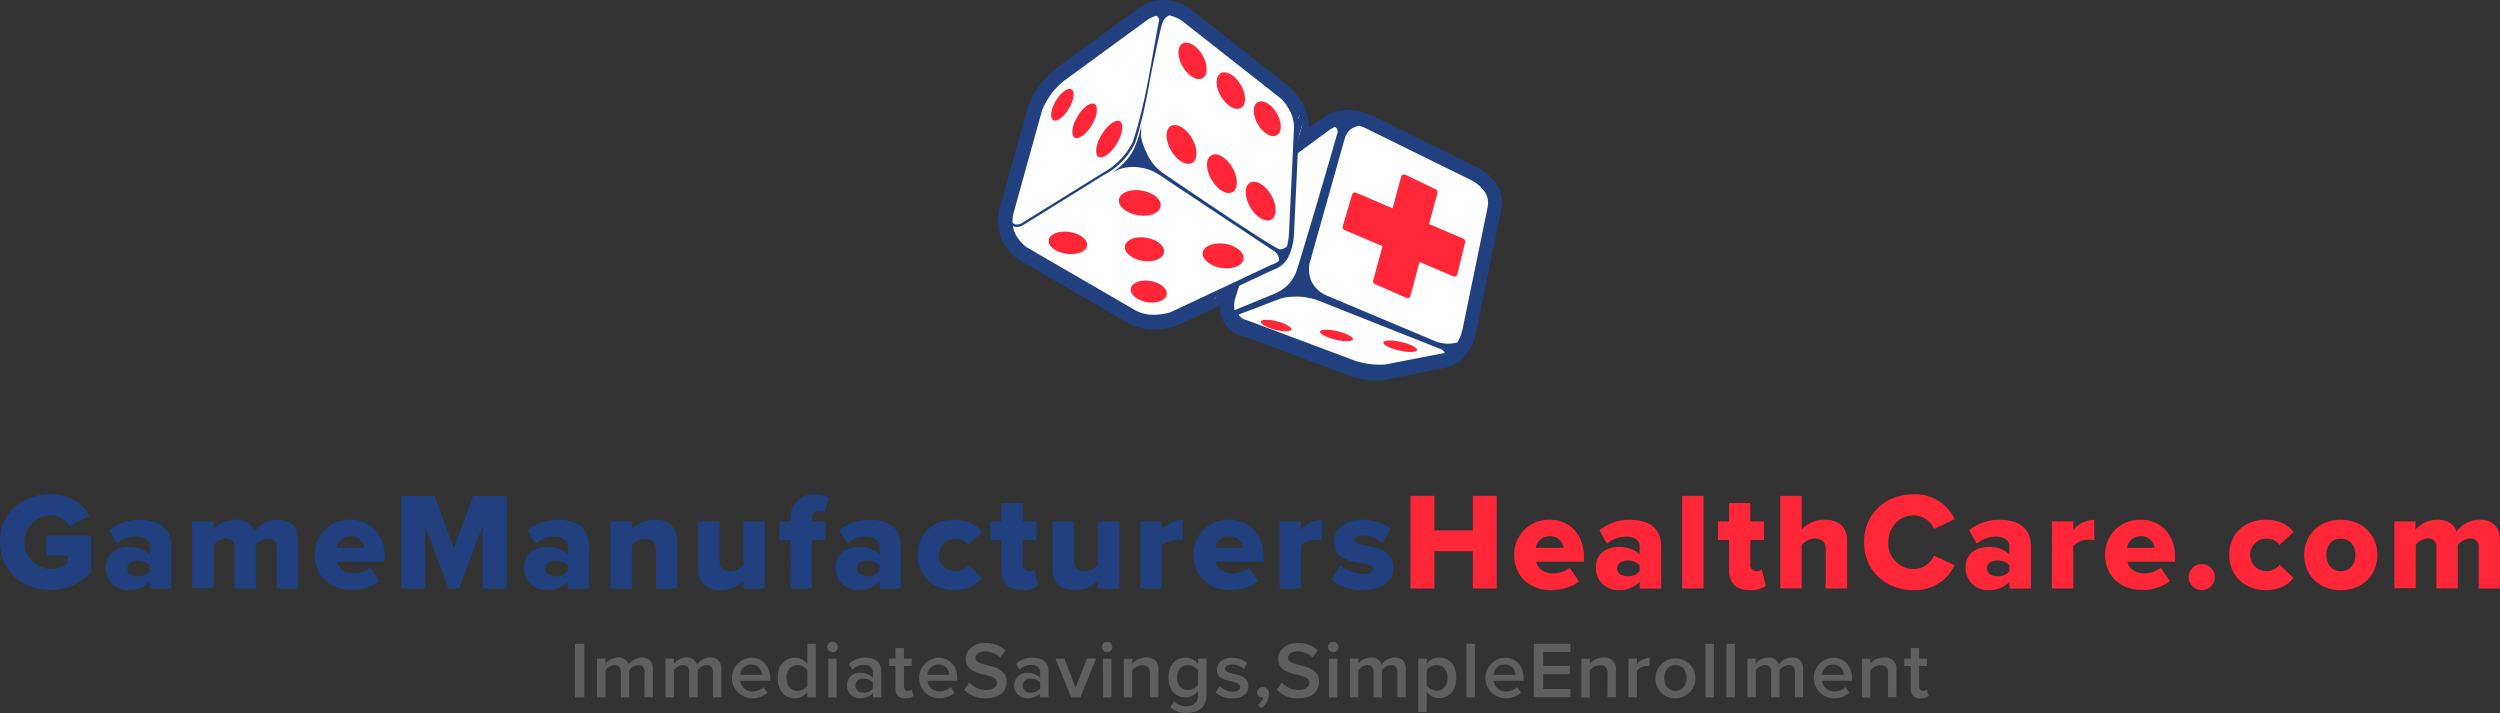 <svg xmlns="http://www.w3.org/2000/svg" viewBox="0 0 636.53 181.55"><rect x="0" y="0" width="636.53" height="181.55" fill="#333333" stroke="none"/><defs><style>.cls-1{fill:#fff;}.cls-2{fill:#204080;}.cls-3,.cls-4{fill:#ff2737;}.cls-4{fill-rule:evenodd;}.cls-5{fill:#5f5f5f;}</style></defs><title>gmhc-logo-Asset 1</title><g id="Layer_2" data-name="Layer 2"><g id="Layer_1-2" data-name="Layer 1"><path class="cls-1" d="M255.08,56.24s-.82,5.58,7.45,10.34S290,81.88,290,81.88a17.63,17.63,0,0,0,9.3-1.24c4.55-2.07,14.27-6.41,14.27-6.41s-2.9,5.17.41,7.24,33.91,13.85,34.53,13.85,15.51-2.07,18.82-4.34,7-3.72,7.65-9.51,5.58-30,5.58-30,1.24-5.58-6.82-8.68-29.78-13-29.78-13l-11.78,5.59s-.42-8.69-5.38-12.2-27.7-21.51-27.7-21.51-4.35-1.44-12.2,3.93-21.92,16.34-24,22.13S255.08,56.24,255.08,56.24Z"/><path class="cls-2" d="M12.76,125.86a11.09,11.09,0,0,1,10.08,5.48L17.75,134a5.87,5.87,0,0,0-5-2.8,6.83,6.83,0,0,0,0,13.65,7.35,7.35,0,0,0,4.46-1.42v-2H11.81v-5.06H23.19v9.23a13.61,13.61,0,0,1-10.43,4.59c-7,0-12.76-4.7-12.76-12.19S5.73,125.86,12.76,125.86Z"/><path class="cls-2" d="M38.11,148.13a7.06,7.06,0,0,1-5.3,2.12,5.64,5.64,0,0,1-5.87-5.62c0-4.13,3.25-5.37,5.87-5.37,2.26,0,4.28.7,5.3,2v-2.16c0-1.48-1.27-2.47-3.46-2.47a7.61,7.61,0,0,0-4.85,1.8L27.86,135a12.06,12.06,0,0,1,7.74-2.65c4.1,0,8,1.52,8,6.82v10.68H38.11Zm0-4.21a3.9,3.9,0,0,0-3-1.2c-1.45,0-2.72.64-2.72,2s1.27,2,2.72,2a3.76,3.76,0,0,0,3-1.24Z"/><path class="cls-2" d="M70.46,139.43a2.05,2.05,0,0,0-2.26-2.29,3.94,3.94,0,0,0-3.08,1.66v11H59.68v-10.4a2,2,0,0,0-2.26-2.29,4,4,0,0,0-3,1.66v11H48.93V132.75h5.45v2.09A7.56,7.56,0,0,1,60,132.33c2.44,0,4.13,1,4.84,3a7.34,7.34,0,0,1,5.9-3c3.15,0,5.13,1.62,5.13,5.12v12.38H70.46Z"/><path class="cls-2" d="M89.24,132.33c5.05,0,8.73,3.71,8.73,9.51V143H85.81c.32,1.59,1.8,3,4.35,3a6.82,6.82,0,0,0,4.17-1.45l2.3,3.39a11.16,11.16,0,0,1-7.15,2.26c-5.26,0-9.33-3.43-9.33-9A8.81,8.81,0,0,1,89.24,132.33Zm-3.5,7.14h7a3.27,3.27,0,0,0-3.53-2.93A3.37,3.37,0,0,0,85.74,139.47Z"/><path class="cls-2" d="M122.89,133.92l-6,15.91h-2.69l-5.94-15.91v15.91h-6.08V126.25h8.45l4.92,13.36,4.94-13.36H129v23.58h-6.08Z"/><path class="cls-2" d="M144.57,148.13a7.06,7.06,0,0,1-5.31,2.12,5.63,5.63,0,0,1-5.86-5.62c0-4.13,3.25-5.37,5.86-5.37,2.27,0,4.28.7,5.31,2v-2.16c0-1.48-1.28-2.47-3.47-2.47a7.6,7.6,0,0,0-4.84,1.8L134.32,135a12,12,0,0,1,7.74-2.65c4.1,0,7.95,1.52,7.95,6.82v10.68h-5.44Zm0-4.21a3.92,3.92,0,0,0-3-1.2c-1.45,0-2.73.64-2.73,2s1.28,2,2.73,2a3.78,3.78,0,0,0,3-1.24Z"/><path class="cls-2" d="M167,140c0-2.08-1.1-2.82-2.8-2.82a4.21,4.21,0,0,0-3.32,1.66v11h-5.44V132.75h5.44v2.09a7.74,7.74,0,0,1,5.91-2.51c3.88,0,5.65,2.26,5.65,5.41v12.09H167Z"/><path class="cls-2" d="M189.29,147.78a7.77,7.77,0,0,1-5.9,2.47c-3.89,0-5.62-2.19-5.62-5.34V132.75h5.44v9.94c0,2.05,1.06,2.75,2.83,2.75a4.07,4.07,0,0,0,3.25-1.66v-11h5.45v17.08h-5.45Z"/><path class="cls-2" d="M201.28,137.49h-2.83v-4.74h2.83v-.85a5.78,5.78,0,0,1,6.11-6,7.8,7.8,0,0,1,3.61.78l-1,3.71a2.89,2.89,0,0,0-1.41-.35,1.79,1.79,0,0,0-1.88,2v.7h3.47v4.74h-3.47v12.34h-5.44Z"/><path class="cls-2" d="M223.94,148.13a7.06,7.06,0,0,1-5.3,2.12,5.64,5.64,0,0,1-5.87-5.62c0-4.13,3.25-5.37,5.87-5.37,2.26,0,4.27.7,5.3,2v-2.16c0-1.48-1.27-2.47-3.46-2.47a7.61,7.61,0,0,0-4.85,1.8L213.69,135a12,12,0,0,1,7.74-2.65c4.1,0,7.95,1.52,7.95,6.82v10.68h-5.44Zm0-4.21a3.92,3.92,0,0,0-3-1.2c-1.45,0-2.72.64-2.72,2s1.27,2,2.72,2a3.78,3.78,0,0,0,3-1.24Z"/><path class="cls-2" d="M243,132.33c3.68,0,6,1.62,7,3.14l-3.53,3.29a3.74,3.74,0,0,0-3.22-1.62,4.15,4.15,0,1,0,3.22,6.64l3.53,3.33c-1,1.48-3.32,3.14-7,3.14-5.34,0-9.33-3.6-9.33-9S237.62,132.33,243,132.33Z"/><path class="cls-2" d="M255,145.23v-7.74h-2.83v-4.74H255v-4.66h5.41v4.66h3.47v4.74h-3.47v6.22a1.55,1.55,0,0,0,1.52,1.73,2.14,2.14,0,0,0,1.38-.42l1.06,4.1a5.91,5.91,0,0,1-4,1.13C256.86,150.25,255,148.52,255,145.23Z"/><path class="cls-2" d="M279.52,147.78a7.78,7.78,0,0,1-5.91,2.47c-3.89,0-5.62-2.19-5.62-5.34V132.75h5.45v9.94c0,2.05,1.06,2.75,2.83,2.75a4.07,4.07,0,0,0,3.25-1.66v-11H285v17.08h-5.44Z"/><path class="cls-2" d="M290.34,132.75h5.44v2.16a7.44,7.44,0,0,1,5.34-2.58v5.27a4.28,4.28,0,0,0-1.34-.18c-1.42,0-3.29.6-4,1.59v10.82h-5.44Z"/><path class="cls-2" d="M313,132.33c5.06,0,8.74,3.71,8.74,9.51V143H309.54c.31,1.59,1.8,3,4.34,3a6.8,6.8,0,0,0,4.17-1.45l2.3,3.39c-1.69,1.52-4.52,2.26-7.14,2.26-5.27,0-9.33-3.43-9.33-9A8.81,8.81,0,0,1,313,132.33Zm-3.5,7.14h7a3.28,3.28,0,0,0-3.54-2.93A3.38,3.38,0,0,0,309.46,139.47Z"/><path class="cls-2" d="M325.8,132.75h5.44v2.16a7.44,7.44,0,0,1,5.34-2.58v5.27a4.28,4.28,0,0,0-1.34-.18c-1.42,0-3.29.6-4,1.59v10.82H325.8Z"/><path class="cls-2" d="M341.28,143.89a10.69,10.69,0,0,0,6,2.26c1.63,0,2.3-.53,2.3-1.27s-1.16-1.2-2.93-1.49c-2.9-.49-7-1.09-7-5.44,0-3,2.58-5.62,7.32-5.62a12.05,12.05,0,0,1,7.14,2.26L352,138.2a7.62,7.62,0,0,0-5-1.88c-1.27,0-2.16.43-2.16,1.17s.92,1.06,2.73,1.38c2.9.49,7.21,1.2,7.21,5.73,0,3.25-2.86,5.65-7.78,5.65a12.73,12.73,0,0,1-8-2.61Z"/><path class="cls-3" d="M375,140.35h-9.79v9.48h-6.08V126.25h6.08v8.8H375v-8.8h6.08v23.58H375Z"/><path class="cls-3" d="M394.56,132.33c5.06,0,8.74,3.71,8.74,9.51V143H391.13c.32,1.59,1.81,3,4.35,3a6.8,6.8,0,0,0,4.17-1.45L402,148c-1.69,1.52-4.52,2.26-7.14,2.26-5.27,0-9.33-3.43-9.33-9A8.81,8.81,0,0,1,394.56,132.33Zm-3.5,7.14h7a3.28,3.28,0,0,0-3.54-2.93A3.38,3.38,0,0,0,391.06,139.47Z"/><path class="cls-3" d="M417.47,148.13a7.06,7.06,0,0,1-5.3,2.12,5.64,5.64,0,0,1-5.87-5.62c0-4.13,3.25-5.37,5.87-5.37,2.26,0,4.28.7,5.3,2v-2.16c0-1.48-1.27-2.47-3.46-2.47a7.56,7.56,0,0,0-4.84,1.8L407.22,135a12.06,12.06,0,0,1,7.74-2.65c4.1,0,8,1.52,8,6.82v10.68h-5.45Zm0-4.21a3.89,3.89,0,0,0-3-1.2c-1.45,0-2.72.64-2.72,2s1.27,2,2.72,2a3.75,3.75,0,0,0,3-1.24Z"/><path class="cls-3" d="M428.29,126.25h5.45v23.58h-5.45Z"/><path class="cls-3" d="M440.24,145.23v-7.74h-2.83v-4.74h2.83v-4.66h5.41v4.66h3.47v4.74h-3.47v6.22a1.55,1.55,0,0,0,1.52,1.73,2.14,2.14,0,0,0,1.38-.42l1.06,4.1a5.91,5.91,0,0,1-4,1.13C442.12,150.25,440.24,148.52,440.24,145.23Z"/><path class="cls-3" d="M464.85,139.89c0-2.08-1.1-2.75-2.83-2.75a4.2,4.2,0,0,0-3.29,1.66v11h-5.44V126.25h5.44v8.59a7.74,7.74,0,0,1,5.91-2.51c3.89,0,5.65,2.19,5.65,5.34v12.16h-5.44Z"/><path class="cls-3" d="M474.61,138.06c0-7.29,5.51-12.2,12.58-12.2a11,11,0,0,1,10.47,6.33l-5.23,2.47a5.74,5.74,0,0,0-5.24-3.43c-3.67,0-6.4,3-6.4,6.83a6.48,6.48,0,0,0,6.4,6.82,5.74,5.74,0,0,0,5.24-3.43l5.23,2.47a11,11,0,0,1-10.47,6.33C480.12,150.25,474.61,145.3,474.61,138.06Z"/><path class="cls-3" d="M511.62,148.13a7.06,7.06,0,0,1-5.3,2.12,5.64,5.64,0,0,1-5.87-5.62c0-4.13,3.25-5.37,5.87-5.37,2.26,0,4.28.7,5.3,2v-2.16c0-1.48-1.27-2.47-3.46-2.47a7.56,7.56,0,0,0-4.84,1.8L501.37,135a12.06,12.06,0,0,1,7.74-2.65c4.1,0,8,1.52,8,6.82v10.68h-5.45Zm0-4.21a3.89,3.89,0,0,0-3-1.2c-1.45,0-2.72.64-2.72,2s1.27,2,2.72,2a3.75,3.75,0,0,0,3-1.24Z"/><path class="cls-3" d="M522.44,132.75h5.45v2.16a7.44,7.44,0,0,1,5.34-2.58v5.27a4.31,4.31,0,0,0-1.35-.18,5.43,5.43,0,0,0-4,1.59v10.82h-5.45Z"/><path class="cls-3" d="M545.07,132.33c5.06,0,8.73,3.71,8.73,9.51V143H541.64c.32,1.59,1.8,3,4.35,3a6.8,6.8,0,0,0,4.17-1.45l2.3,3.39a11.15,11.15,0,0,1-7.14,2.26c-5.27,0-9.34-3.43-9.34-9A8.81,8.81,0,0,1,545.07,132.33Zm-3.5,7.14h7a3.27,3.27,0,0,0-3.53-2.93A3.37,3.37,0,0,0,541.57,139.47Z"/><path class="cls-3" d="M560.59,143.61a3.32,3.32,0,1,1-3.32,3.32A3.36,3.36,0,0,1,560.59,143.61Z"/><path class="cls-3" d="M576.93,132.33c3.67,0,6,1.62,7,3.14l-3.54,3.29a3.73,3.73,0,0,0-3.22-1.62,4.15,4.15,0,1,0,3.22,6.64l3.54,3.33c-1,1.48-3.33,3.14-7,3.14-5.34,0-9.34-3.6-9.34-9S571.59,132.33,576.93,132.33Z"/><path class="cls-3" d="M586.68,141.27c0-4.81,3.5-8.94,9.3-8.94s9.33,4.13,9.33,8.94-3.46,9-9.33,9S586.68,146.08,586.68,141.27Zm13.05,0c0-2.26-1.34-4.13-3.75-4.13s-3.68,1.87-3.68,4.13,1.31,4.17,3.68,4.17S599.73,143.57,599.73,141.27Z"/><path class="cls-3" d="M631.12,139.43a2.05,2.05,0,0,0-2.26-2.29,4,4,0,0,0-3.08,1.66v11h-5.44v-10.4a2,2,0,0,0-2.26-2.29,4,4,0,0,0-3,1.66v11h-5.45V132.75H615v2.09a7.56,7.56,0,0,1,5.62-2.51c2.44,0,4.14,1,4.84,3a7.34,7.34,0,0,1,5.91-3c3.14,0,5.12,1.62,5.12,5.12v12.38h-5.41Z"/><path class="cls-2" d="M309.65,75.46l.13-.27-11.42,5.33-.07,0a15.94,15.94,0,0,1-5.26.66,10.58,10.58,0,0,1-4.77-1.39L261,64l0,0a10.31,10.31,0,0,1-3.53-4.16,9.11,9.11,0,0,1-.56-5.21v-.06l7.46-26.75,0-.07a21.18,21.18,0,0,1,2.42-4.4,20.7,20.7,0,0,1,4.6-4.41l.15-.1h0L291,4.53l.05,0a8.59,8.59,0,0,1,5.23-1.83,10.09,10.09,0,0,1,5.21,1.68l.05,0,25.25,19.87.05.05a12.72,12.72,0,0,1,2.88,4.13,10.57,10.57,0,0,1,.63,2.08L332,27a16.09,16.09,0,0,0-3.25-4.56l-.05,0-.17-.15-25.4-20L303,2.13l-.08,0A12.63,12.63,0,0,0,296.33,0a11,11,0,0,0-6.13,1.86h-.05L269.81,16.75a22.66,22.66,0,0,0-5.18,5,24.73,24.73,0,0,0-2.74,4.93l-.05.1-.07.24-7.48,26.88,0,.2v.07a11.63,11.63,0,0,0,.75,6.72,12.94,12.94,0,0,0,4.41,5.26l.05,0,.14.1,27.32,15.87a13.33,13.33,0,0,0,5.95,1.75,18.72,18.72,0,0,0,6.15-.76l.13,0,.26-.1,8-3.73a15.46,15.46,0,0,1,1.22-2.48A8.1,8.1,0,0,1,309.65,75.46Z"/><path class="cls-2" d="M329.91,28.36A13.08,13.08,0,0,0,327,24.17l0-.05L301.65,4.24l0,0a10.24,10.24,0,0,0-5.31-1.71A8.82,8.82,0,0,0,291,4.35l-19.68,14.4h0a19.76,19.76,0,0,0-4.65,4.45,21.53,21.53,0,0,0-2.45,4.43l0,.09-7.46,26.76,0,.06a9.18,9.18,0,0,0,.58,5.32,10.48,10.48,0,0,0,3.58,4.24l0,0L288.17,80A10.62,10.62,0,0,0,293,81.39a16,16,0,0,0,5.33-.67l.09,0,25.91-12.09a6.45,6.45,0,0,0,3.78-3.37,15,15,0,0,0,1.36-5.81h0l1.26-26.77v0A11,11,0,0,0,329.91,28.36Zm-72,26.43,7.41-26.68a21.27,21.27,0,0,1,2.3-4.16A19.28,19.28,0,0,1,272,19.78h0l19.69-14.4h0A8.91,8.91,0,0,1,294.36,4a1.24,1.24,0,0,1,.49.39,1.27,1.27,0,0,1,.22,1c-2,10.33-3.34,20.83-6.64,30.69a17.39,17.39,0,0,1-3.34,4.7A17.7,17.7,0,0,1,280.83,44h0L260.22,56.77a2.59,2.59,0,0,1-1.62.37,1.76,1.76,0,0,1-.78-.4A7.64,7.64,0,0,1,257.94,54.79Zm70.28,4.55a17.2,17.2,0,0,1-.51,3.43,3.59,3.59,0,0,1-1.72.74c-1.33.08-29.93-19.5-29.93-19.5a12.11,12.11,0,0,1-3.92-4.72c-1.6-3.3-1.58-4.7-1.58-4.7l.05-2.48a25,25,0,0,1-2.13,6.34,15.23,15.23,0,0,1-4.29,4.79l-1.26.92a10,10,0,0,1,6.47-1.61c4,.38,5.55,1.81,8.48,3.77L324.49,64a3.24,3.24,0,0,1,1,1.24,5.64,5.64,0,0,1,.19,1.13,5,5,0,0,1-1.79,1l-.07,0L298,79.51a14.85,14.85,0,0,1-4.87.62,9.39,9.39,0,0,1-4.28-1.25L261.58,63.06a9.19,9.19,0,0,1-3.15-3.69,6.35,6.35,0,0,1-.53-1.82,2,2,0,0,0,.6.21,3.17,3.17,0,0,0,2-.44h0l20.58-12.78A18.09,18.09,0,0,0,289,36.41l0,0c.84-2.54,1.52-5.16,2.15-7.83h0c.68-3,1.24-6,1.77-9C294.12,13.72,295.5,7,296,5.81a3.05,3.05,0,0,1,1.7-1.9,9.9,9.9,0,0,1,3.19,1.34l25.24,19.84a11.89,11.89,0,0,1,2.59,3.76,9.41,9.41,0,0,1,.75,3.73Z"/><path class="cls-3" d="M285.14,30.88c1.06.63.73,3.17-.78,5.68s-3.56,4-4.65,3.38-.72-3.17.78-5.67,3.56-4,4.65-3.39Z"/><path class="cls-2" d="M285.77,51h0v0s0,0,0,0h0c0,.07,0,.14,0,.22h0a1,1,0,0,0,.15.54.68.68,0,0,0,.12.22,3.14,3.14,0,0,0,.92.93h0c.14.09.26.18.41.26l.43.23a7.81,7.81,0,0,0,2.5.68h0a2.73,2.73,0,0,0,.41,0l.44,0a5.91,5.91,0,0,0,2.13-.38h0a2.44,2.44,0,0,0,.24-.1l.22-.12c.53-.31.75-.73,1.3-1a.47.47,0,0,1,0,.16h0v.06s0,0,0,.06h0A2.2,2.2,0,0,1,293.9,54l-.24.14-.26.11h0a6.41,6.41,0,0,1-2.3.41h-.46l-.44,0h0a8.1,8.1,0,0,1-2.64-.72l-.46-.25a5.11,5.11,0,0,1-.46-.28h0a4,4,0,0,1-1-1l-.15-.27a1.54,1.54,0,0,1-.17-.73h0a1.09,1.09,0,0,1,0-.31h0s0,0,0-.06a.06.06,0,0,1,0-.06h0a2,2,0,0,1,1-1.14,1.69,1.69,0,0,1,.27-.13h0c-.24.51-.72.95-.89,1.42Z"/><path class="cls-3" d="M300,32c2,.66,4.09,3.33,4.55,6s-.8,4.22-2.86,3.56-4.09-3.33-4.57-6S297.9,31.31,300,32Z"/><path class="cls-3" d="M321.9,25.93c1.84.6,3.68,3,4.12,5.38s-.73,3.81-2.6,3.21-3.7-3-4.11-5.38.72-3.81,2.59-3.21Z"/><path class="cls-3" d="M312.58,18.56c1.93.63,3.87,3.15,4.33,5.64s-.78,4-2.71,3.36-3.88-3.15-4.34-5.64.78-4,2.72-3.36Z"/><path class="cls-3" d="M302.84,11c1.94.62,3.88,3.15,4.31,5.63s-.77,4-2.71,3.36-3.88-3.15-4.31-5.63.75-4,2.71-3.36Z"/><path class="cls-3" d="M320.16,46.43c2,.66,4.09,3.33,4.55,6s-.8,4.22-2.86,3.55-4.09-3.33-4.58-6,.83-4.22,2.89-3.55Z"/><path class="cls-3" d="M310.27,39.46c2.06.67,4.1,3.33,4.56,6S314,49.63,312,49s-4.09-3.33-4.58-6,.83-4.21,2.88-3.55Z"/><path class="cls-3" d="M290.2,48.45c2.95.31,5.33,2,5.33,3.77s-2.38,3-5.33,2.65-5.33-2-5.33-3.77,2.4-3,5.33-2.65Z"/><path class="cls-3" d="M271.89,59c2.71.28,4.92,1.76,4.92,3.32s-2.21,2.61-4.92,2.34S267,62.9,267,61.34s2.23-2.6,4.94-2.33Z"/><path class="cls-3" d="M292.48,71.48c2.54.27,4.6,1.73,4.6,3.26S295,77.29,292.48,77s-4.58-1.72-4.58-3.25,2.06-2.56,4.58-2.29Z"/><path class="cls-3" d="M311.44,62c2.88.31,5.2,2,5.2,3.7s-2.32,2.9-5.2,2.59-5.23-2-5.23-3.69,2.35-2.9,5.23-2.6Z"/><path class="cls-3" d="M291.39,60.45c2.76.29,5,1.88,5,3.54s-2.25,2.78-5,2.49-5-1.88-5-3.54,2.26-2.79,5-2.49Z"/><path class="cls-3" d="M272.81,22.74c.95.55.66,2.75-.65,4.92s-3.1,3.49-4,2.94-.65-2.75.65-4.92,3.1-3.49,4-2.94Z"/><path class="cls-3" d="M278.7,26.49c1,.6.7,3-.7,5.35s-3.4,3.79-4.39,3.2-.7-3,.7-5.36,3.39-3.79,4.39-3.19Z"/><path class="cls-4" d="M325.14,81.81c2.13.54,3.76,1.47,3.64,2.07s-2,.64-4.12.09-3.75-1.48-3.63-2.08,2-.63,4.11-.08Z"/><path class="cls-4" d="M356.77,87.07c2.37.55,4.19,1.48,4,2.08s-2.18.63-4.55.08-4.19-1.47-4-2.07,2.18-.64,4.55-.09Z"/><path class="cls-4" d="M340.54,84.33c2.3.55,4.07,1.48,3.93,2.07s-2.13.64-4.43.09S336,85,336.11,84.42s2.11-.64,4.43-.09Z"/><path class="cls-2" d="M330.06,37.84l.27-.19.09-2-.3,1S330.1,37.11,330.06,37.84Z"/><path class="cls-2" d="M310.14,75l4.09-1.91.09-.28L312,73.94A5.63,5.63,0,0,0,310.14,75Z"/><path class="cls-2" d="M309.65,75.46l.49-.44-.36.17Z"/><path class="cls-2" d="M330.57,32.6v0l-.15,3c.44-1.47,1.28-4.31,2.15-7.2-.11-.35-.24-.7-.38-1-.06-.14-.13-.28-.19-.43l-1.63,3.54A11.21,11.21,0,0,1,330.57,32.6Z"/><path class="cls-2" d="M308.61,76.77a15.46,15.46,0,0,0-1.22,2.48l.66-.3,1.6-3.49A8.1,8.1,0,0,0,308.61,76.77Z"/><path class="cls-4" d="M372.46,60.73l-8.6-3.68L366,49.1a.78.78,0,0,0-.42-.9l-7.75-3.7a.77.77,0,0,0-1.08.49l-2.19,8.06-9.31-4a.78.78,0,0,0-1,.5l-2.38,8.07a.77.77,0,0,0,.44.93l9.69,4.13-2.37,8.72a.78.78,0,0,0,.44.91l8,3.54a.78.78,0,0,0,1.06-.51l2.29-8.65,8.58,3.66a.77.77,0,0,0,1.06-.53l2-8.2A.78.78,0,0,0,372.46,60.73Z"/><path class="cls-2" d="M381.37,47.41a12.57,12.57,0,0,0-4.84-4.59l-.1-.06-.14-.07-27-13.27A13.89,13.89,0,0,0,342.38,28a12.25,12.25,0,0,0-5.71,2l-.12.07-3.32,2.43a13.44,13.44,0,0,0-.66-4c-.87,2.89-1.71,5.73-2.15,7.2l-.09,2-.27.19c0,.4,0,.88-.07,1.44L338.61,33a13.76,13.76,0,0,1,1.3-.7,1.45,1.45,0,0,1,.47.45,1.48,1.48,0,0,1,.14,1.14c-3.41,11.81-6.8,23.51-10.41,35.17a10.35,10.35,0,0,1-2.42,3.69,11.08,11.08,0,0,1-3.42,2.14l-9.95,4.09a7.48,7.48,0,0,1,.14-2.9l1.24-3.86-1.38.66-.09.28L310.14,75l-.49.44L308.05,79l2.59-1.21c-.07,4.13,2.32,7.23,6.85,8.13L343,95.44h0l.29.11a23.15,23.15,0,0,0,4.6,1.16,17.9,17.9,0,0,0,4.85,0h.05l.09,0,15.77-3.21.26-.07.1,0a9.62,9.62,0,0,0,4.72-3.73,16,16,0,0,0,2.13-5.08l0-.08v-.1l6.34-30.94,0,0v-.09A8.68,8.68,0,0,0,381.37,47.41Zm-28.69,45.4a21.72,21.72,0,0,1-7.34-.84L317.49,81.53a3.17,3.17,0,0,1-2.15-1.43l11-4.18a16.57,16.57,0,0,1,9.42.64L367.13,89a2.73,2.73,0,0,1,.73.87Zm26.1-40.11-6.37,31h0a12.11,12.11,0,0,1-1.33,3.48,9,9,0,0,1-5.4-.2L337.49,75.12a7.84,7.84,0,0,1-3.56-3.42,8,8,0,0,1-.5-4.65l9-31.92a4.24,4.24,0,0,1,1.92-2.49,4.93,4.93,0,0,1,1.84-.61,14.86,14.86,0,0,1,1.57.64l26.95,13.26h0a9.29,9.29,0,0,1,3.54,3.25A5.23,5.23,0,0,1,378.78,52.7Z"/><path class="cls-5" d="M146.4,163.93h2.38v13.62H146.4Z"/><path class="cls-5" d="M164.12,171.12c0-1.06-.47-1.78-1.62-1.78a3,3,0,0,0-2.28,1.31v6.9h-2.15v-6.43c0-1.06-.47-1.78-1.63-1.78a3,3,0,0,0-2.27,1.33v6.88H152v-9.86h2.14V169a4.25,4.25,0,0,1,3.21-1.6,2.56,2.56,0,0,1,2.69,1.82,4.18,4.18,0,0,1,3.35-1.82c1.82,0,2.84,1,2.84,3v7.13h-2.14Z"/><path class="cls-5" d="M181.53,171.12c0-1.06-.47-1.78-1.62-1.78a3,3,0,0,0-2.28,1.31v6.9h-2.15v-6.43c0-1.06-.47-1.78-1.63-1.78a3,3,0,0,0-2.26,1.33v6.88h-2.15v-9.86h2.15V169a4.21,4.21,0,0,1,3.2-1.6,2.56,2.56,0,0,1,2.69,1.82,4.2,4.2,0,0,1,3.35-1.82c1.82,0,2.84,1,2.84,3v7.13h-2.14Z"/><path class="cls-5" d="M191.24,167.44c3,0,4.86,2.27,4.86,5.37v.51h-7.61a3,3,0,0,0,3.14,2.72,4.21,4.21,0,0,0,2.8-1.08l1,1.41a5.78,5.78,0,0,1-4,1.42,5.18,5.18,0,0,1-.17-10.35Zm-2.77,4.37H194a2.64,2.64,0,0,0-2.78-2.61A2.71,2.71,0,0,0,188.47,171.81Z"/><path class="cls-5" d="M205.57,176.2a4,4,0,0,1-3.16,1.59c-2.53,0-4.39-1.91-4.39-5.16s1.84-5.19,4.39-5.19a4,4,0,0,1,3.16,1.62v-5.13h2.15v13.62h-2.15Zm0-5.53a3.23,3.23,0,0,0-2.55-1.33c-1.69,0-2.78,1.37-2.78,3.29s1.09,3.27,2.78,3.27a3.24,3.24,0,0,0,2.55-1.31Z"/><path class="cls-5" d="M210.63,164.73A1.34,1.34,0,0,1,212,163.4a1.33,1.33,0,0,1,0,2.66A1.35,1.35,0,0,1,210.63,164.73Zm.27,3H213v9.86H210.9Z"/><path class="cls-5" d="M222.25,176.49a4.2,4.2,0,0,1-3.19,1.3,3.27,3.27,0,0,1-3.43-3.26,3.18,3.18,0,0,1,3.43-3.21,4.08,4.08,0,0,1,3.19,1.27v-1.47c0-1.14-.94-1.84-2.31-1.84a4,4,0,0,0-2.92,1.25l-.88-1.49a5.86,5.86,0,0,1,4.15-1.6c2.18,0,4.1.92,4.1,3.58v6.53h-2.14Zm0-2.68a2.9,2.9,0,0,0-2.35-1,1.79,1.79,0,1,0,0,3.53,2.87,2.87,0,0,0,2.35-1Z"/><path class="cls-5" d="M228,175.26v-5.69h-1.63v-1.88H228V165h2.15v2.7h2v1.88h-2v5.16c0,.68.32,1.17.94,1.17a1.41,1.41,0,0,0,1-.35l.51,1.61a2.82,2.82,0,0,1-2,.63A2.27,2.27,0,0,1,228,175.26Z"/><path class="cls-5" d="M238.89,167.44c3,0,4.85,2.27,4.85,5.37v.51h-7.61a3,3,0,0,0,3.14,2.72,4.19,4.19,0,0,0,2.8-1.08l1,1.41a5.78,5.78,0,0,1-4,1.42,5.18,5.18,0,0,1-.16-10.35Zm-2.78,4.37h5.55a2.64,2.64,0,0,0-2.77-2.61A2.72,2.72,0,0,0,236.11,171.81Z"/><path class="cls-5" d="M246.78,173.79a5.88,5.88,0,0,0,4.31,1.88c2,0,2.74-1,2.74-1.86,0-1.22-1.45-1.59-3.11-2-2.22-.55-4.83-1.2-4.83-4.08,0-2.25,2-4,5-4a7.07,7.07,0,0,1,5.1,1.9l-1.37,1.77a5.54,5.54,0,0,0-3.94-1.55c-1.41,0-2.3.67-2.3,1.7s1.38,1.4,3,1.81c2.24.57,4.92,1.27,4.92,4.23,0,2.27-1.6,4.2-5.27,4.2a7.26,7.26,0,0,1-5.53-2.16Z"/><path class="cls-5" d="M264.83,176.49a4.2,4.2,0,0,1-3.19,1.3,3.27,3.27,0,0,1-3.43-3.26,3.18,3.18,0,0,1,3.43-3.21,4.08,4.08,0,0,1,3.19,1.27v-1.47c0-1.14-.94-1.84-2.31-1.84a4,4,0,0,0-2.92,1.25l-.88-1.49a5.86,5.86,0,0,1,4.15-1.6c2.18,0,4.1.92,4.1,3.58v6.53h-2.14Zm0-2.68a2.9,2.9,0,0,0-2.35-1,1.79,1.79,0,1,0,0,3.53,2.87,2.87,0,0,0,2.35-1Z"/><path class="cls-5" d="M268.73,167.69H271l2.88,7.39,2.88-7.39h2.31l-4,9.86h-2.31Z"/><path class="cls-5" d="M280.57,164.73a1.33,1.33,0,1,1,1.32,1.33A1.33,1.33,0,0,1,280.57,164.73Zm.26,3H283v9.86h-2.15Z"/><path class="cls-5" d="M292.81,171.38c0-1.53-.77-2-2-2a3.26,3.26,0,0,0-2.53,1.33v6.88h-2.14v-9.86h2.14V169a4.67,4.67,0,0,1,3.47-1.6,2.85,2.85,0,0,1,3.19,3.17v6.94h-2.15Z"/><path class="cls-5" d="M299,178.53a3.83,3.83,0,0,0,3.12,1.27c1.41,0,2.92-.66,2.92-2.68v-1.18a4,4,0,0,1-3.16,1.63c-2.51,0-4.37-1.82-4.37-5.06s1.84-5.07,4.37-5.07a3.93,3.93,0,0,1,3.16,1.62v-1.37h2.15V177c0,3.55-2.64,4.51-5.07,4.51a5.57,5.57,0,0,1-4.12-1.47Zm6-7.86a3.19,3.19,0,0,0-2.53-1.33c-1.69,0-2.78,1.27-2.78,3.17s1.09,3.16,2.78,3.16a3.19,3.19,0,0,0,2.53-1.33Z"/><path class="cls-5" d="M310.51,174.71a5.07,5.07,0,0,0,3.35,1.39c1.29,0,1.94-.47,1.94-1.2s-1-1.17-2.25-1.43c-1.69-.37-3.71-.82-3.71-3,0-1.61,1.39-3,3.88-3a5.64,5.64,0,0,1,3.83,1.39l-.89,1.51a4,4,0,0,0-2.92-1.18c-1.13,0-1.84.41-1.84,1.1s1,1,2.14,1.29c1.72.36,3.82.85,3.82,3.18,0,1.74-1.45,3.06-4.1,3.06a6,6,0,0,1-4.23-1.53Z"/><path class="cls-5" d="M320.21,179.47a3.47,3.47,0,0,0,1.47-1.92,1.39,1.39,0,0,1-.35.06,1.23,1.23,0,0,1-1.23-1.29,1.41,1.41,0,0,1,1.39-1.4,1.67,1.67,0,0,1,1.6,1.85,4.4,4.4,0,0,1-1.92,3.5Z"/><path class="cls-5" d="M326.35,173.79a5.88,5.88,0,0,0,4.31,1.88c2,0,2.73-1,2.73-1.86,0-1.22-1.45-1.59-3.1-2-2.23-.55-4.84-1.2-4.84-4.08,0-2.25,2-4,5-4a7.08,7.08,0,0,1,5.11,1.9l-1.37,1.77a5.54,5.54,0,0,0-3.94-1.55c-1.41,0-2.31.67-2.31,1.7s1.39,1.4,3,1.81c2.25.57,4.92,1.27,4.92,4.23,0,2.27-1.59,4.2-5.26,4.2a7.3,7.3,0,0,1-5.54-2.16Z"/><path class="cls-5" d="M338.11,164.73a1.34,1.34,0,0,1,1.33-1.33,1.33,1.33,0,0,1,0,2.66A1.34,1.34,0,0,1,338.11,164.73Zm.26,3h2.15v9.86h-2.15Z"/><path class="cls-5" d="M355.79,171.12c0-1.06-.47-1.78-1.61-1.78a3,3,0,0,0-2.29,1.31v6.9h-2.15v-6.43c0-1.06-.47-1.78-1.63-1.78a3,3,0,0,0-2.26,1.33v6.88H343.7v-9.86h2.15V169a4.21,4.21,0,0,1,3.2-1.6,2.58,2.58,0,0,1,2.7,1.82,4.16,4.16,0,0,1,3.34-1.82c1.82,0,2.84,1,2.84,3v7.13h-2.14Z"/><path class="cls-5" d="M361.11,181.31V167.69h2.15V169a3.93,3.93,0,0,1,3.16-1.6c2.55,0,4.37,1.92,4.37,5.17s-1.82,5.18-4.37,5.18a3.86,3.86,0,0,1-3.16-1.61v5.13Zm4.68-12a3.19,3.19,0,0,0-2.53,1.33v3.9a3.27,3.27,0,0,0,2.53,1.33c1.69,0,2.77-1.37,2.77-3.29S367.48,169.34,365.79,169.34Z"/><path class="cls-5" d="M373.36,163.93h2.14v13.62h-2.14Z"/><path class="cls-5" d="M383.08,167.44c3,0,4.86,2.27,4.86,5.37v.51h-7.62a3,3,0,0,0,3.15,2.72,4.17,4.17,0,0,0,2.79-1.08l1,1.41a5.78,5.78,0,0,1-4,1.42,5.18,5.18,0,0,1-.16-10.35Zm-2.78,4.37h5.55a2.63,2.63,0,0,0-2.77-2.61A2.72,2.72,0,0,0,380.3,171.81Z"/><path class="cls-5" d="M390.53,163.93h9.33V166h-6.94v3.54h6.79v2.1h-6.79v3.78h6.94v2.1h-9.33Z"/><path class="cls-5" d="M409.31,171.38c0-1.53-.78-2-2-2a3.24,3.24,0,0,0-2.53,1.33v6.88h-2.15v-9.86h2.15V169a4.65,4.65,0,0,1,3.47-1.6,2.84,2.84,0,0,1,3.18,3.17v6.94h-2.14Z"/><path class="cls-5" d="M414.64,167.69h2.14v1.45a4.21,4.21,0,0,1,3.2-1.68v2.13a3.13,3.13,0,0,0-.67-.06,3.41,3.41,0,0,0-2.53,1.3v6.72h-2.14Z"/><path class="cls-5" d="M421.51,172.61a5.08,5.08,0,1,1,5.07,5.18A4.94,4.94,0,0,1,421.51,172.61Zm7.92,0c0-1.74-1-3.27-2.85-3.27s-2.84,1.53-2.84,3.27,1,3.29,2.84,3.29S429.43,174.36,429.43,172.61Z"/><path class="cls-5" d="M434.23,163.93h2.14v13.62h-2.14Z"/><path class="cls-5" d="M439.56,163.93h2.14v13.62h-2.14Z"/><path class="cls-5" d="M457,171.12c0-1.06-.47-1.78-1.61-1.78a3,3,0,0,0-2.29,1.31v6.9h-2.14v-6.43c0-1.06-.47-1.78-1.63-1.78a3,3,0,0,0-2.27,1.33v6.88h-2.14v-9.86H447V169a4.23,4.23,0,0,1,3.2-1.6,2.58,2.58,0,0,1,2.7,1.82,4.18,4.18,0,0,1,3.35-1.82c1.82,0,2.84,1,2.84,3v7.13H457Z"/><path class="cls-5" d="M466.69,167.44c3,0,4.86,2.27,4.86,5.37v.51h-7.62a3,3,0,0,0,3.14,2.72,4.19,4.19,0,0,0,2.8-1.08l1,1.41a5.78,5.78,0,0,1-4,1.42,5.18,5.18,0,0,1-.16-10.35Zm-2.78,4.37h5.55a2.63,2.63,0,0,0-2.77-2.61A2.72,2.72,0,0,0,463.91,171.81Z"/><path class="cls-5" d="M480.73,171.38c0-1.53-.77-2-2-2a3.26,3.26,0,0,0-2.53,1.33v6.88h-2.14v-9.86h2.14V169a4.65,4.65,0,0,1,3.47-1.6,2.84,2.84,0,0,1,3.18,3.17v6.94h-2.14Z"/><path class="cls-5" d="M486.49,175.26v-5.69h-1.64v-1.88h1.64V165h2.14v2.7h2v1.88h-2v5.16c0,.68.33,1.17.94,1.17a1.39,1.39,0,0,0,1-.35l.51,1.61a2.82,2.82,0,0,1-2,.63A2.27,2.27,0,0,1,486.49,175.26Z"/></g></g></svg>